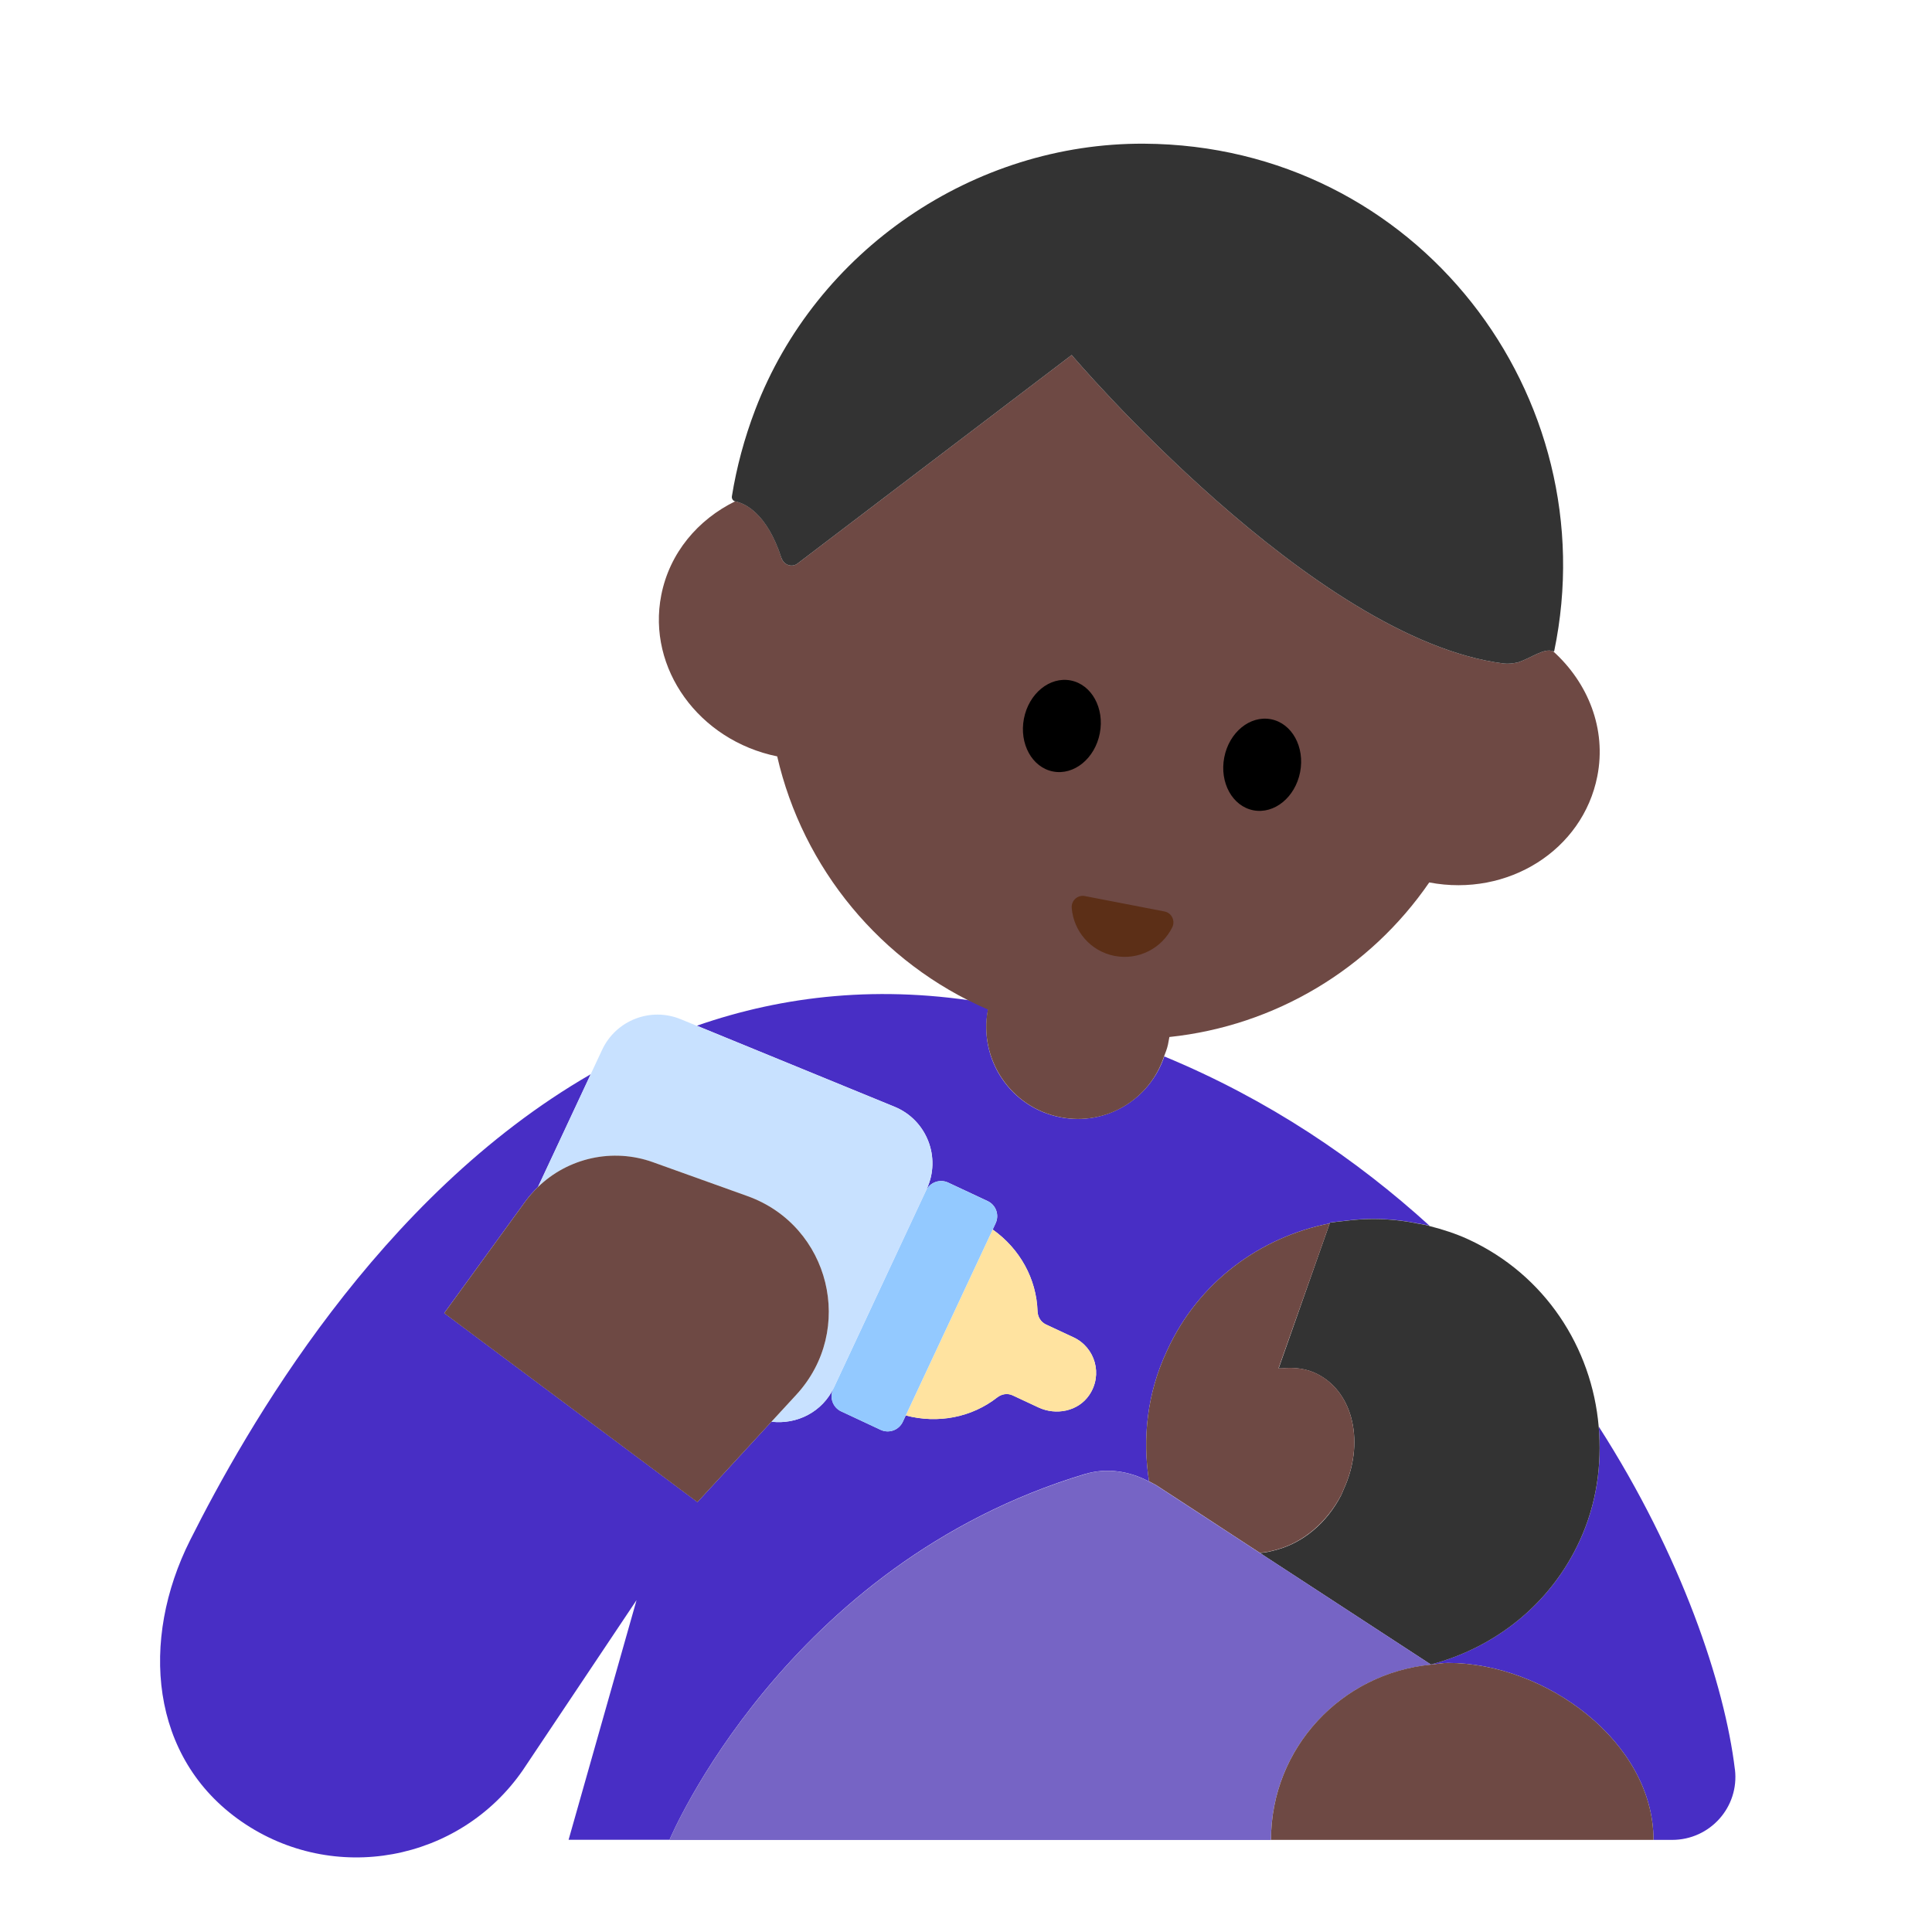 <?xml version="1.0" encoding="UTF-8"?><svg id="Layer_1" xmlns="http://www.w3.org/2000/svg" viewBox="0 0 40 40"><g><g><path d="m35.919,36.634c-.21-1.752-1.102-4.423-2.819-7.099.068.785-.04,1.596-.393,2.363-.611,1.329-1.77,2.217-3.082,2.563l.005.003c.117-.011.23-.035.349-.035,2.024,0,4.255,1.641,4.255,3.664h.385c.785,0,1.394-.679,1.301-1.459Z" fill="#482ec5"/><path d="m22.474,30.516c.44-.132.91-.059,1.314.156.05.026.102.046.149.077l.895.584.687.448-.689-.452-.89-.58c-.05-.03-.1-.05-.15-.08-.14-.89-.04-1.83.37-2.7.65-1.43,1.939-2.359,3.369-2.64v-.004s.006-.013.006-.013c.026-.005.053-.005.08-.009.075-.013.152-.017.228-.027.2-.026.4-.04.603-.04.094,0,.188.005.283.01.197.012.393.039.59.077.086.017.172.029.258.05.008.002.017.006.025.009-1.523-1.385-3.337-2.616-5.497-3.51-.297.887-1.205,1.443-2.149,1.26-1.028-.199-1.7-1.193-1.501-2.221l.026-.135c-2.246-.396-4.26-.164-6.053.46l4.092,1.677c.669.274.972,1.052.666,1.706l-1.919,4.105c-.238.51-.769.773-1.295.71l-1.532,1.665-5.243-3.913,1.679-2.311c.079-.109.168-.209.263-.301l1.091-2.333c-4.409,2.543-7.137,7.344-8.294,9.647-1.038,2.066-.838,4.51,1.064,5.825,1.902,1.315,4.51.838,5.825-1.064l2.354-3.52-1.407,4.962h2.09s2.386-5.709,8.614-7.577Zm-5.225-1.753l1.923-4.112c.081-.173.286-.247.459-.167l.816.382c.173.081.247.286.167.459l-.061.131c.563.399.906,1.022.928,1.69.004.117.066.224.172.274l.574.268c.446.209.614.772.323,1.197-.228.334-.684.425-1.05.254l-.535-.25c-.106-.05-.228-.029-.32.044-.527.412-1.225.548-1.892.372l-.061.131c-.081.173-.286.247-.459.167l-.816-.382c-.173-.081-.247-.286-.167-.459Z" fill="#482ec5"/></g><g><path d="m32.154,13.483c-.187-.071-.447.138-.725.231-.106.023-.211.033-.298.023-3.951-.496-8.943-6.387-8.943-6.387l-5.676,4.317c-.119.091-.286.028-.332-.114-.305-.946-.769-1.136-.958-1.174,0,0,0,0,0,0-.772.378-1.359,1.067-1.531,1.941-.3,1.52.78,3.01,2.4,3.34.53,2.31,2.14,4.28,4.36,5.24v.01c-.19,1.03.48,2.02,1.5,2.22.95.19,1.86-.37,2.15-1.26.03-.08.06-.15.08-.24l.03-.16c2.19-.23,4.15-1.41,5.38-3.2,1.63.31,3.18-.67,3.48-2.2.193-.979-.193-1.936-.916-2.587Z" fill="#6e4944"/><path d="m16.18,11.553c.046.142.213.205.332.114l5.676-4.317s4.992,5.891,8.943,6.387c.087.011.192,0,.298-.023.278-.093.538-.302.725-.231.007.003.016,0,.023.003,1.102-5.278-2.829-10.477-8.486-10.511-3.533-.021-6.796,2.21-8.056,5.511-.227.595-.386,1.194-.482,1.789-.008.047.022.096.068.105,0,0,0,0,0,0,.188.038.652.228.958,1.174Z" fill="#333"/><g><ellipse cx="21.985" cy="15.03" rx=".96" ry=".8" transform="translate(3.051 33.759) rotate(-79.046)"/><ellipse cx="26.132" cy="15.833" rx=".96" ry=".8" transform="translate(5.622 38.481) rotate(-79.046)"/></g><path d="m24.11,18.871c.149.029.227.193.16.329-.214.432-.697.687-1.194.591s-.85-.513-.887-.994c-.012-.151.122-.274.271-.245l1.65.319Z" fill="#5c2f17"/></g><g><g><path d="m20.645,28.934c.092-.072.214-.093.32-.044l.535.25c.366.171.822.08,1.05-.254.29-.425.123-.989-.323-1.197l-.574-.268c-.106-.05-.168-.157-.172-.274-.022-.669-.365-1.292-.928-1.69l-1.8,3.849c.667.176,1.365.04,1.892-.372Z" fill="#ffe3a0"/><path d="m17.416,29.222l.816.382c.173.081.378.006.459-.167l.061-.131,1.8-3.849.061-.131c.081-.173.006-.378-.167-.459l-.816-.382c-.173-.081-.378-.006-.459.167l-1.923,4.112c-.081.173-.006.378.167.459Z" fill="#93c9ff"/><path d="m13.519,24.062l1.957.702c1.711.614,2.242,2.774,1.011,4.112l-.516.56c.526.062,1.057-.201,1.295-.71l1.919-4.105c.306-.655.003-1.432-.666-1.706l-4.092-1.677-.335-.137c-.625-.256-1.34.023-1.626.635l-.238.509-1.091,2.333c.623-.603,1.544-.815,2.381-.514Z" fill="#c8e1ff"/></g><path d="m15.476,24.764l-1.957-.702c-.837-.3-1.758-.089-2.381.514-.095.092-.183.191-.263.301l-1.679,2.311,5.243,3.913,1.532-1.665.516-.56c1.231-1.338.7-3.498-1.011-4.112Z" fill="#6e4944"/><g><path d="m29.318,25.325c-.197-.038-.393-.065-.59-.077-.094-.006-.189-.01-.283-.01-.203,0-.403.014-.603.04-.076.01-.153.013-.228.027-.026.005-.054.004-.08.009l-.005.013v.004s0,0,0,0l-.237.672-.819,2.328c.022-.003.043.002.065,0,.257-.026.512.001.742.121.752.386.977,1.44.535,2.393-.017.037-.028.075-.047.111-.302.586-.794.976-1.307,1.122-.126.036-.253.069-.379.073l3.542,2.311c1.312-.346,2.471-1.234,3.082-2.563.353-.767.461-1.578.393-2.363-.14-1.631-1.108-3.144-2.701-3.877-.261-.12-.529-.205-.798-.274-.008-.002-.017-.007-.025-.009-.086-.022-.172-.034-.258-.05Z" fill="#333"/><path d="m27.77,30.95c.018-.035.029-.071.045-.107.441-.953.217-2.007-.535-2.393-.229-.119-.485-.146-.742-.121-.023.002-.045-.003-.068,0l.823-2.328.237-.672h-.001c-1.43.281-2.719,1.21-3.369,2.64-.41.87-.51,1.81-.37,2.7.05.03.1.05.15.08l.89.58.689.452.561.366h.002c.126-.003.253-.036.379-.072.513-.148,1.004-.541,1.309-1.126Z" fill="#6e4944"/><path d="m29.629,34.464l-.005-.003-3.542-2.311h-.002s-.561-.367-.561-.367l-.687-.448-.895-.584c-.047-.031-.1-.051-.149-.077-.404-.215-.874-.289-1.314-.156-6.227,1.868-8.614,7.577-8.614,7.577h12.454c0-1.904,1.458-3.451,3.315-3.629Z" fill="#7664c5"/></g><path d="m29.979,34.429c-.12,0-.233.024-.349.035-1.857.178-3.315,1.725-3.315,3.629h7.919c0-2.024-2.231-3.664-4.255-3.664Z" fill="#6e4944"/></g></g><rect y="0" width="40" height="40" fill="none"/></svg>